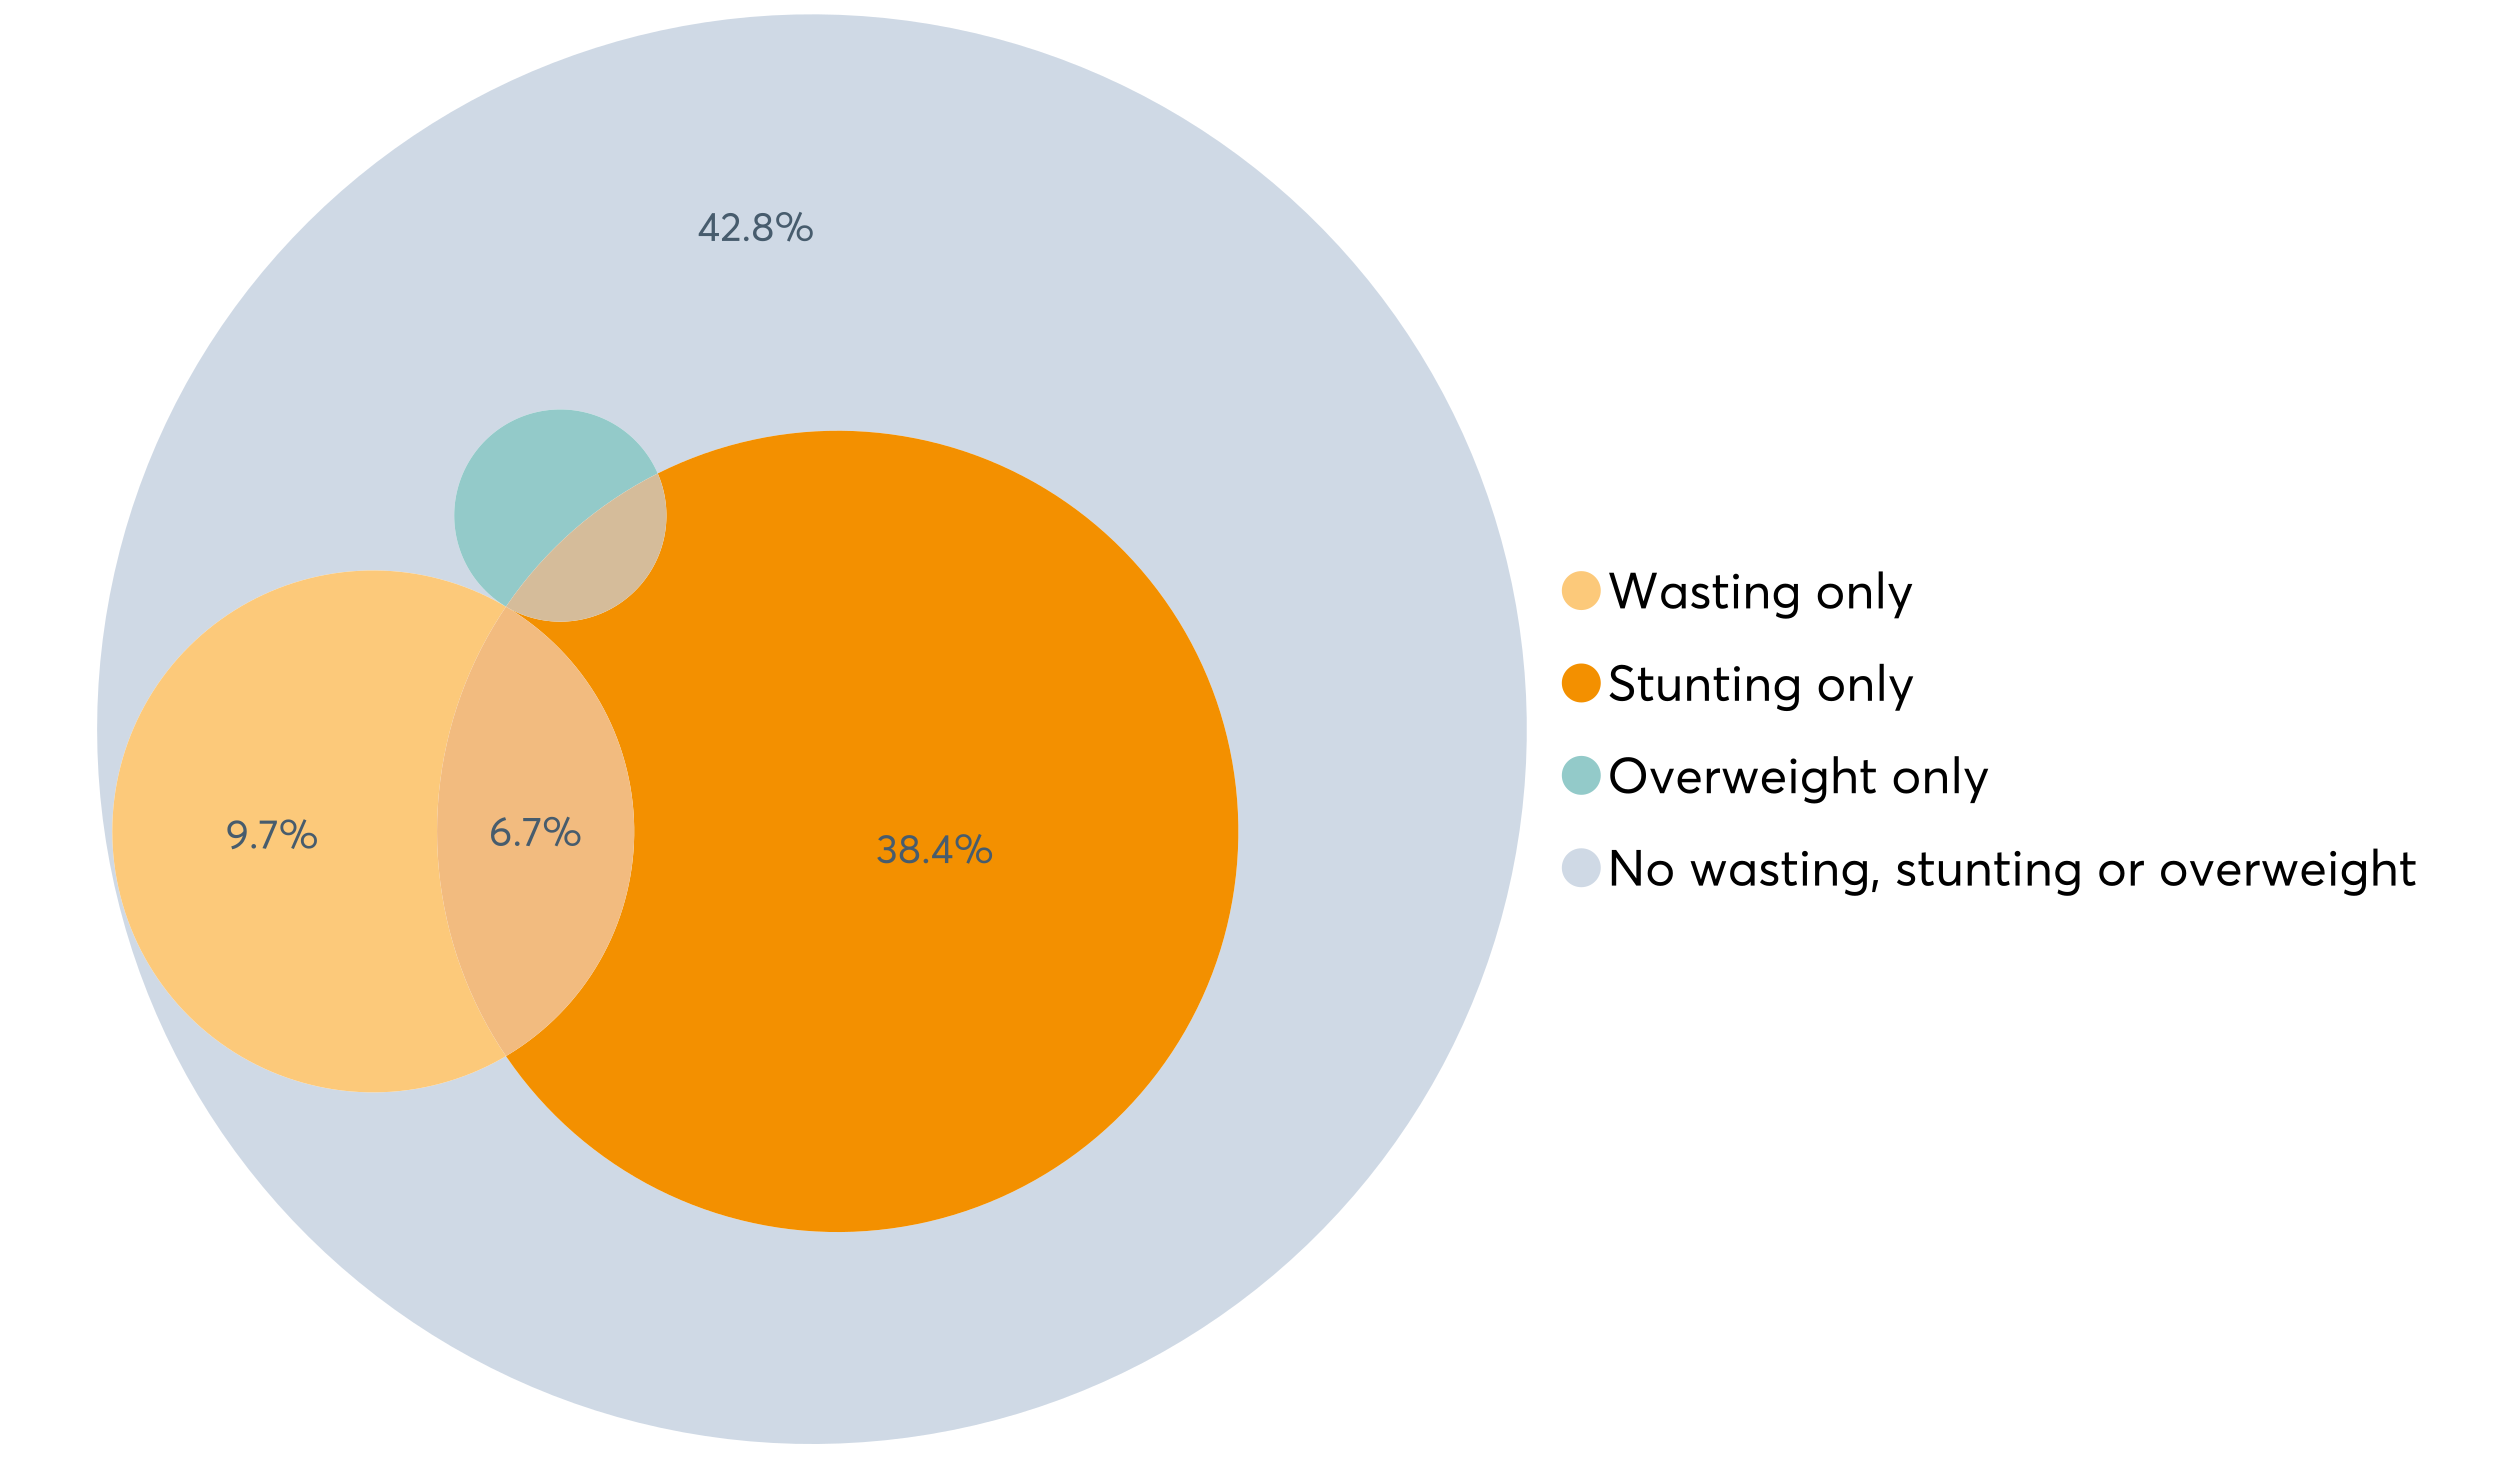 <?xml version="1.0" encoding="UTF-8"?>
<svg xmlns="http://www.w3.org/2000/svg" xmlns:xlink="http://www.w3.org/1999/xlink" width="1234.286pt" height="720pt" viewBox="0 0 1234.286 720" version="1.1">
<defs>
<g>
<symbol overflow="visible" id="glyph0-0">
<path style="stroke:none;" d=""/>
</symbol>
<symbol overflow="visible" id="glyph0-1">
<path style="stroke:none;" d="M 22.234 -17.609 L 24.547 -17.609 L 18.906 0 L 16.828 0 L 12.75 -14.438 L 12.734 -14.438 L 8.578 0 L 6.5 0 L 0.875 -17.609 L 3.172 -17.609 L 7.516 -3.547 L 7.562 -3.547 L 11.531 -17.609 L 13.891 -17.609 L 17.859 -3.5 L 17.891 -3.5 Z M 22.234 -17.609 "/>
</symbol>
<symbol overflow="visible" id="glyph0-2">
<path style="stroke:none;" d="M 11.297 -12.078 L 13.297 -12.078 L 13.297 0 L 11.359 0 L 11.359 -1.906 L 11.344 -1.906 C 10.312 -0.531 8.906 0.156 7.125 0.156 C 5.414 0.156 4 -0.406 2.875 -1.531 C 1.75 -2.656 1.188 -4.129 1.188 -5.953 C 1.188 -7.742 1.742 -9.238 2.859 -10.438 C 3.984 -11.633 5.395 -12.234 7.094 -12.234 C 8.812 -12.234 10.203 -11.578 11.266 -10.266 L 11.297 -10.266 Z M 7.297 -1.688 C 8.422 -1.688 9.379 -2.086 10.172 -2.891 C 10.961 -3.691 11.359 -4.711 11.359 -5.953 C 11.359 -7.191 10.973 -8.238 10.203 -9.094 C 9.441 -9.945 8.477 -10.375 7.312 -10.375 C 6.156 -10.375 5.18 -9.961 4.391 -9.141 C 3.609 -8.328 3.219 -7.266 3.219 -5.953 C 3.219 -4.711 3.594 -3.691 4.344 -2.891 C 5.102 -2.086 6.086 -1.688 7.297 -1.688 Z M 7.297 -1.688 "/>
</symbol>
<symbol overflow="visible" id="glyph0-3">
<path style="stroke:none;" d="M 5.609 0.156 C 3.734 0.156 2.156 -0.426 0.875 -1.594 L 1.906 -3.094 C 2.945 -2.133 4.18 -1.656 5.609 -1.656 C 6.305 -1.656 6.859 -1.812 7.266 -2.125 C 7.68 -2.445 7.891 -2.832 7.891 -3.281 C 7.891 -3.738 7.688 -4.086 7.281 -4.328 C 6.875 -4.566 6.164 -4.859 5.156 -5.203 C 5.094 -5.223 5.047 -5.242 5.016 -5.266 C 3.836 -5.672 2.938 -6.141 2.312 -6.672 C 1.695 -7.203 1.391 -7.973 1.391 -8.984 C 1.391 -9.91 1.766 -10.68 2.516 -11.297 C 3.266 -11.922 4.223 -12.234 5.391 -12.234 C 6.922 -12.234 8.301 -11.738 9.531 -10.75 L 8.484 -9.156 C 7.523 -9.977 6.457 -10.391 5.281 -10.391 C 4.801 -10.391 4.367 -10.258 3.984 -10 C 3.609 -9.738 3.422 -9.398 3.422 -8.984 C 3.422 -8.555 3.609 -8.207 3.984 -7.938 C 4.359 -7.676 4.93 -7.395 5.703 -7.094 C 5.836 -7.039 6.082 -6.945 6.438 -6.812 C 6.789 -6.688 7.023 -6.598 7.141 -6.547 C 7.254 -6.492 7.453 -6.406 7.734 -6.281 C 8.016 -6.164 8.207 -6.078 8.312 -6.016 C 8.414 -5.961 8.566 -5.867 8.766 -5.734 C 8.973 -5.598 9.113 -5.477 9.188 -5.375 C 9.258 -5.281 9.359 -5.148 9.484 -4.984 C 9.609 -4.816 9.695 -4.656 9.75 -4.5 C 9.801 -4.344 9.844 -4.16 9.875 -3.953 C 9.906 -3.742 9.922 -3.523 9.922 -3.297 C 9.922 -2.305 9.547 -1.484 8.797 -0.828 C 8.055 -0.172 6.992 0.156 5.609 0.156 Z M 5.609 0.156 "/>
</symbol>
<symbol overflow="visible" id="glyph0-4">
<path style="stroke:none;" d="M 5.328 0.156 C 3.234 0.156 2.188 -1.094 2.188 -3.594 L 2.188 -10.344 L 0.641 -10.344 L 0.641 -12.078 L 2.188 -12.078 L 2.188 -16.203 L 4.188 -16.422 L 4.188 -12.078 L 8.219 -12.078 L 8.219 -10.344 L 4.188 -10.344 L 4.188 -3.891 C 4.188 -3.148 4.297 -2.602 4.516 -2.25 C 4.742 -1.906 5.133 -1.734 5.688 -1.734 C 6.312 -1.734 6.988 -1.941 7.719 -2.359 L 8.266 -0.594 C 7.367 -0.094 6.391 0.156 5.328 0.156 Z M 5.328 0.156 "/>
</symbol>
<symbol overflow="visible" id="glyph0-5">
<path style="stroke:none;" d="M 3.094 -14.312 C 2.688 -14.312 2.344 -14.445 2.062 -14.719 C 1.789 -15 1.656 -15.336 1.656 -15.734 C 1.656 -16.129 1.789 -16.461 2.062 -16.734 C 2.344 -17.004 2.688 -17.141 3.094 -17.141 C 3.5 -17.141 3.844 -17 4.125 -16.719 C 4.406 -16.438 4.547 -16.109 4.547 -15.734 C 4.547 -15.336 4.406 -15 4.125 -14.719 C 3.844 -14.445 3.5 -14.312 3.094 -14.312 Z M 2.078 0 L 2.078 -12.078 L 4.094 -12.078 L 4.094 0 Z M 2.078 0 "/>
</symbol>
<symbol overflow="visible" id="glyph0-6">
<path style="stroke:none;" d="M 8.344 -12.234 C 9.676 -12.234 10.727 -11.805 11.5 -10.953 C 12.281 -10.098 12.672 -8.836 12.672 -7.172 L 12.672 0 L 10.672 0 L 10.672 -6.594 C 10.672 -9.113 9.688 -10.375 7.719 -10.375 C 6.562 -10.375 5.641 -9.988 4.953 -9.219 C 4.266 -8.445 3.922 -7.383 3.922 -6.031 L 3.922 0 L 1.906 0 L 1.906 -12.078 L 3.922 -12.078 L 3.922 -9.969 L 3.938 -9.969 C 5 -11.477 6.469 -12.234 8.344 -12.234 Z M 8.344 -12.234 "/>
</symbol>
<symbol overflow="visible" id="glyph0-7">
<path style="stroke:none;" d="M 11.094 -12.078 L 13.078 -12.078 L 13.078 -0.922 C 13.078 0.93 12.594 2.391 11.625 3.453 C 10.656 4.523 9.16 5.062 7.141 5.062 C 5.328 5.062 3.691 4.625 2.234 3.75 L 2.703 1.891 C 4.211 2.734 5.66 3.156 7.047 3.156 C 8.348 3.156 9.348 2.816 10.047 2.141 C 10.754 1.473 11.109 0.629 11.109 -0.391 L 11.109 -2.078 L 11.062 -2.078 C 10.051 -0.836 8.688 -0.219 6.969 -0.219 C 5.312 -0.219 3.922 -0.77 2.797 -1.875 C 1.672 -2.988 1.109 -4.43 1.109 -6.203 C 1.109 -7.922 1.66 -9.352 2.766 -10.5 C 3.867 -11.656 5.238 -12.234 6.875 -12.234 C 8.57 -12.234 9.961 -11.617 11.047 -10.391 L 11.094 -10.391 Z M 7.125 -2.109 C 8.332 -2.109 9.305 -2.5 10.047 -3.281 C 10.797 -4.07 11.172 -5.078 11.172 -6.297 C 11.172 -7.492 10.785 -8.469 10.016 -9.219 C 9.242 -9.969 8.281 -10.344 7.125 -10.344 C 5.977 -10.344 5.031 -9.957 4.281 -9.188 C 3.539 -8.426 3.172 -7.457 3.172 -6.281 C 3.172 -5.02 3.551 -4.008 4.312 -3.25 C 5.07 -2.488 6.008 -2.109 7.125 -2.109 Z M 7.125 -2.109 "/>
</symbol>
<symbol overflow="visible" id="glyph0-8">
<path style="stroke:none;" d=""/>
</symbol>
<symbol overflow="visible" id="glyph0-9">
<path style="stroke:none;" d="M 7.422 0.156 C 5.566 0.156 4.062 -0.43 2.906 -1.609 C 1.75 -2.785 1.172 -4.258 1.172 -6.031 C 1.172 -7.801 1.75 -9.273 2.906 -10.453 C 4.062 -11.641 5.566 -12.234 7.422 -12.234 C 9.203 -12.234 10.68 -11.656 11.859 -10.5 C 13.035 -9.344 13.625 -7.852 13.625 -6.031 C 13.625 -4.207 13.035 -2.719 11.859 -1.562 C 10.68 -0.414 9.203 0.156 7.422 0.156 Z M 7.422 -1.688 C 8.598 -1.688 9.586 -2.094 10.391 -2.906 C 11.191 -3.727 11.594 -4.77 11.594 -6.031 C 11.594 -7.301 11.191 -8.344 10.391 -9.156 C 9.598 -9.969 8.609 -10.375 7.422 -10.375 C 6.18 -10.375 5.164 -9.953 4.375 -9.109 C 3.594 -8.273 3.203 -7.242 3.203 -6.016 C 3.203 -4.797 3.594 -3.77 4.375 -2.938 C 5.164 -2.102 6.18 -1.688 7.422 -1.688 Z M 7.422 -1.688 "/>
</symbol>
<symbol overflow="visible" id="glyph0-10">
<path style="stroke:none;" d="M 2.078 0 L 2.078 -18.266 L 4.094 -18.266 L 4.094 0 Z M 2.078 0 "/>
</symbol>
<symbol overflow="visible" id="glyph0-11">
<path style="stroke:none;" d="M 10.344 -12.078 L 12.484 -12.078 L 5.656 4.906 L 3.516 4.906 L 5.688 -0.5 L 0.578 -12.078 L 2.734 -12.078 L 6.656 -2.875 L 6.703 -2.875 Z M 10.344 -12.078 "/>
</symbol>
<symbol overflow="visible" id="glyph0-12">
<path style="stroke:none;" d="M 7.344 0.156 C 4.875 0.156 2.789 -0.754 1.094 -2.578 L 2.484 -4.219 C 3.098 -3.457 3.844 -2.879 4.719 -2.484 C 5.594 -2.086 6.477 -1.891 7.375 -1.891 C 8.457 -1.891 9.328 -2.129 9.984 -2.609 C 10.641 -3.086 10.969 -3.75 10.969 -4.594 C 10.969 -5.051 10.891 -5.445 10.734 -5.781 C 10.578 -6.113 10.305 -6.406 9.922 -6.656 C 9.547 -6.914 9.176 -7.125 8.812 -7.281 C 8.457 -7.438 7.953 -7.641 7.297 -7.891 C 7.18 -7.941 7.086 -7.973 7.016 -7.984 C 6.367 -8.223 5.844 -8.426 5.438 -8.594 C 5.039 -8.77 4.582 -9.016 4.062 -9.328 C 3.539 -9.641 3.133 -9.957 2.844 -10.281 C 2.551 -10.602 2.297 -11.008 2.078 -11.5 C 1.867 -11.988 1.766 -12.531 1.766 -13.125 C 1.766 -14.438 2.285 -15.535 3.328 -16.422 C 4.367 -17.316 5.641 -17.773 7.141 -17.797 C 9.129 -17.797 10.992 -17.109 12.734 -15.734 L 11.406 -14.047 C 10.039 -15.203 8.617 -15.781 7.141 -15.781 C 6.285 -15.781 5.551 -15.551 4.938 -15.094 C 4.32 -14.645 4.016 -14.02 4.016 -13.219 C 4.016 -12.895 4.082 -12.594 4.219 -12.312 C 4.352 -12.039 4.5 -11.816 4.656 -11.641 C 4.82 -11.473 5.113 -11.281 5.531 -11.062 C 5.945 -10.852 6.273 -10.691 6.516 -10.578 C 6.754 -10.473 7.172 -10.305 7.766 -10.078 C 9.586 -9.379 10.785 -8.832 11.359 -8.438 C 12.598 -7.594 13.219 -6.383 13.219 -4.812 C 13.219 -3.258 12.645 -2.039 11.5 -1.156 C 10.352 -0.281 8.969 0.156 7.344 0.156 Z M 7.344 0.156 "/>
</symbol>
<symbol overflow="visible" id="glyph0-13">
<path style="stroke:none;" d="M 10.203 -12.078 L 12.203 -12.078 L 12.203 0 L 10.203 0 L 10.203 -2.016 L 10.172 -2.016 C 9.16 -0.566 7.836 0.156 6.203 0.156 C 4.766 0.156 3.645 -0.258 2.844 -1.094 C 2.051 -1.938 1.656 -3.203 1.656 -4.891 L 1.656 -12.078 L 3.672 -12.078 L 3.672 -5.453 C 3.672 -4.117 3.914 -3.156 4.406 -2.562 C 4.895 -1.977 5.633 -1.688 6.625 -1.688 C 7.613 -1.688 8.457 -2.094 9.156 -2.906 C 9.852 -3.727 10.203 -4.836 10.203 -6.234 Z M 10.203 -12.078 "/>
</symbol>
<symbol overflow="visible" id="glyph0-14">
<path style="stroke:none;" d="M 10.328 0.156 C 7.711 0.156 5.582 -0.691 3.938 -2.391 C 2.289 -4.086 1.469 -6.223 1.469 -8.797 C 1.469 -11.379 2.289 -13.523 3.938 -15.234 C 5.582 -16.941 7.711 -17.797 10.328 -17.797 C 12.836 -17.797 14.926 -16.961 16.594 -15.297 C 18.27 -13.629 19.109 -11.469 19.109 -8.812 C 19.109 -6.164 18.27 -4.008 16.594 -2.344 C 14.926 -0.676 12.836 0.156 10.328 0.156 Z M 10.328 -1.906 C 12.172 -1.906 13.719 -2.555 14.969 -3.859 C 16.219 -5.16 16.844 -6.812 16.844 -8.812 C 16.844 -10.82 16.219 -12.477 14.969 -13.781 C 13.719 -15.082 12.172 -15.734 10.328 -15.734 C 8.391 -15.734 6.801 -15.066 5.562 -13.734 C 4.32 -12.398 3.703 -10.754 3.703 -8.797 C 3.703 -6.848 4.32 -5.211 5.562 -3.891 C 6.801 -2.566 8.391 -1.906 10.328 -1.906 Z M 10.328 -1.906 "/>
</symbol>
<symbol overflow="visible" id="glyph0-15">
<path style="stroke:none;" d="M 10.203 -12.078 L 12.375 -12.078 L 7.469 0 L 5.531 0 L 0.594 -12.078 L 2.75 -12.078 L 6.469 -2.562 L 6.547 -2.562 Z M 10.203 -12.078 "/>
</symbol>
<symbol overflow="visible" id="glyph0-16">
<path style="stroke:none;" d="M 12.562 -6.234 C 12.562 -6.098 12.551 -5.922 12.531 -5.703 L 12.5 -5.406 L 3.203 -5.406 C 3.336 -4.281 3.77 -3.379 4.5 -2.703 C 5.238 -2.023 6.156 -1.688 7.25 -1.688 C 8.656 -1.688 9.785 -2.234 10.641 -3.328 L 12.062 -2.109 C 10.883 -0.598 9.254 0.156 7.172 0.156 C 5.43 0.156 3.992 -0.414 2.859 -1.562 C 1.734 -2.719 1.172 -4.207 1.172 -6.031 C 1.172 -7.832 1.719 -9.316 2.812 -10.484 C 3.914 -11.648 5.297 -12.234 6.953 -12.234 C 8.617 -12.234 9.969 -11.672 11 -10.547 C 12.039 -9.422 12.562 -7.984 12.562 -6.234 Z M 9.406 -9.469 C 8.789 -10.07 8.004 -10.375 7.047 -10.375 C 6.086 -10.375 5.266 -10.078 4.578 -9.484 C 3.891 -8.898 3.457 -8.098 3.281 -7.078 L 10.562 -7.078 C 10.406 -8.078 10.02 -8.875 9.406 -9.469 Z M 9.406 -9.469 "/>
</symbol>
<symbol overflow="visible" id="glyph0-17">
<path style="stroke:none;" d="M 7.891 -12.234 C 8.141 -12.234 8.305 -12.223 8.391 -12.203 L 8.391 -9.969 C 8.023 -10.008 7.758 -10.031 7.594 -10.031 C 6.469 -10.031 5.57 -9.641 4.906 -8.859 C 4.25 -8.078 3.922 -7.066 3.922 -5.828 L 3.922 0 L 1.906 0 L 1.906 -12.078 L 3.922 -12.078 L 3.922 -9.953 L 3.938 -9.953 C 4.883 -11.473 6.203 -12.234 7.891 -12.234 Z M 7.891 -12.234 "/>
</symbol>
<symbol overflow="visible" id="glyph0-18">
<path style="stroke:none;" d="M 16.297 -12.078 L 18.344 -12.078 L 14.141 0 L 12.25 0 L 9.531 -8.812 L 9.5 -8.812 L 6.75 0 L 4.906 0 L 0.719 -12.078 L 2.75 -12.078 L 5.828 -3.047 L 5.875 -3.047 L 8.641 -12.078 L 10.375 -12.078 L 13.172 -3.047 L 13.219 -3.047 Z M 16.297 -12.078 "/>
</symbol>
<symbol overflow="visible" id="glyph0-19">
<path style="stroke:none;" d="M 8.406 -12.234 C 9.781 -12.234 10.852 -11.816 11.625 -10.984 C 12.406 -10.16 12.797 -8.914 12.797 -7.25 L 12.797 0 L 10.797 0 L 10.797 -6.672 C 10.797 -9.141 9.812 -10.375 7.844 -10.375 C 6.633 -10.375 5.676 -9.992 4.969 -9.234 C 4.27 -8.473 3.922 -7.422 3.922 -6.078 L 3.922 0 L 1.906 0 L 1.906 -18.266 L 3.922 -18.266 L 3.922 -10.094 L 3.969 -10.094 C 4.977 -11.52 6.457 -12.234 8.406 -12.234 Z M 8.406 -12.234 "/>
</symbol>
<symbol overflow="visible" id="glyph0-20">
<path style="stroke:none;" d="M 14.359 -17.609 L 16.531 -17.609 L 16.531 0 L 14.312 0 L 4.438 -13.891 L 4.391 -13.891 L 4.391 0 L 2.234 0 L 2.234 -17.609 L 4.359 -17.609 L 14.312 -3.578 L 14.359 -3.578 Z M 14.359 -17.609 "/>
</symbol>
<symbol overflow="visible" id="glyph0-21">
<path style="stroke:none;" d="M 0.797 3.219 L 1.594 -2.734 L 3.797 -2.734 L 2.281 3.219 Z M 0.797 3.219 "/>
</symbol>
<symbol overflow="visible" id="glyph1-0">
<path style="stroke:none;" d=""/>
</symbol>
<symbol overflow="visible" id="glyph1-1">
<path style="stroke:none;" d="M 6.375 -8.641 C 7.625 -8.641 8.645 -8.25 9.438 -7.469 C 10.238 -6.688 10.641 -5.625 10.641 -4.281 C 10.641 -3.02 10.191 -1.969 9.297 -1.125 C 8.398 -0.289 7.273 0.125 5.922 0.125 C 4.535 0.125 3.383 -0.363 2.469 -1.344 C 1.551 -2.332 1.094 -3.602 1.094 -5.156 C 1.094 -7.531 1.773 -9.535 3.141 -11.172 C 4.516 -12.805 6.156 -13.785 8.062 -14.109 L 8.547 -12.688 C 7.223 -12.375 6.062 -11.77 5.062 -10.875 C 4.062 -9.988 3.379 -8.836 3.016 -7.422 L 3.031 -7.422 C 3.914 -8.234 5.031 -8.641 6.375 -8.641 Z M 5.906 -1.453 C 6.801 -1.453 7.535 -1.727 8.109 -2.281 C 8.68 -2.832 8.969 -3.508 8.969 -4.312 C 8.969 -5.145 8.695 -5.812 8.156 -6.312 C 7.625 -6.82 6.906 -7.078 6 -7.078 C 5.281 -7.078 4.641 -6.895 4.078 -6.531 C 3.516 -6.176 3.066 -5.734 2.734 -5.203 L 2.734 -5.062 C 2.734 -3.988 3.023 -3.117 3.609 -2.453 C 4.203 -1.785 4.969 -1.453 5.906 -1.453 Z M 5.906 -1.453 "/>
</symbol>
<symbol overflow="visible" id="glyph1-2">
<path style="stroke:none;" d="M 2.406 0.125 C 2.07 0.125 1.797 0.016 1.578 -0.203 C 1.359 -0.422 1.25 -0.688 1.25 -1 C 1.25 -1.312 1.359 -1.578 1.578 -1.797 C 1.797 -2.023 2.07 -2.141 2.406 -2.141 C 2.719 -2.141 2.984 -2.023 3.203 -1.797 C 3.43 -1.578 3.547 -1.312 3.547 -1 C 3.547 -0.688 3.43 -0.422 3.203 -0.203 C 2.984 0.016 2.719 0.125 2.406 0.125 Z M 2.406 0.125 "/>
</symbol>
<symbol overflow="visible" id="glyph1-3">
<path style="stroke:none;" d="M 0.531 -13.703 L 9.016 -13.703 L 9.016 -12.516 L 3.594 0.234 L 1.906 -0.094 L 7.156 -12.141 L 0.531 -12.141 Z M 0.531 -13.703 "/>
</symbol>
<symbol overflow="visible" id="glyph1-4">
<path style="stroke:none;" d="M 7.531 0.344 L 6.219 -0.219 L 12.422 -14.391 L 13.734 -13.812 Z M 4.859 -6.438 C 3.742 -6.438 2.801 -6.801 2.031 -7.531 C 1.27 -8.27 0.891 -9.223 0.891 -10.391 C 0.891 -11.473 1.258 -12.391 2 -13.141 C 2.738 -13.898 3.691 -14.281 4.859 -14.281 C 5.984 -14.281 6.93 -13.922 7.703 -13.203 C 8.473 -12.484 8.859 -11.547 8.859 -10.391 C 8.859 -9.285 8.484 -8.348 7.734 -7.578 C 6.992 -6.816 6.035 -6.438 4.859 -6.438 Z M 4.891 -7.719 C 5.641 -7.719 6.254 -7.973 6.734 -8.484 C 7.211 -8.992 7.453 -9.625 7.453 -10.375 C 7.453 -11.145 7.203 -11.77 6.703 -12.25 C 6.211 -12.738 5.609 -12.984 4.891 -12.984 C 4.129 -12.984 3.508 -12.734 3.031 -12.234 C 2.551 -11.734 2.312 -11.113 2.312 -10.375 C 2.312 -9.582 2.555 -8.941 3.047 -8.453 C 3.535 -7.961 4.148 -7.719 4.891 -7.719 Z M 14.969 0.125 C 13.852 0.125 12.91 -0.238 12.141 -0.969 C 11.379 -1.707 11 -2.656 11 -3.812 C 11 -4.895 11.367 -5.816 12.109 -6.578 C 12.859 -7.336 13.812 -7.719 14.969 -7.719 C 16.082 -7.719 17.023 -7.348 17.797 -6.609 C 18.566 -5.879 18.953 -4.945 18.953 -3.812 C 18.953 -2.707 18.582 -1.773 17.844 -1.016 C 17.113 -0.254 16.156 0.125 14.969 0.125 Z M 14.969 -1.156 C 15.738 -1.156 16.363 -1.406 16.844 -1.906 C 17.32 -2.414 17.562 -3.039 17.562 -3.781 C 17.562 -4.57 17.312 -5.207 16.812 -5.688 C 16.312 -6.176 15.695 -6.422 14.969 -6.422 C 14.219 -6.422 13.602 -6.164 13.125 -5.656 C 12.656 -5.156 12.422 -4.531 12.422 -3.781 C 12.422 -3.008 12.664 -2.379 13.156 -1.891 C 13.645 -1.398 14.25 -1.156 14.969 -1.156 Z M 14.969 -1.156 "/>
</symbol>
<symbol overflow="visible" id="glyph1-5">
<path style="stroke:none;" d="M 6.984 0 L 6.984 -2.406 L 0.625 -2.406 L 0.625 -3.609 L 7.234 -13.703 L 8.656 -13.703 L 8.656 -3.922 L 10.641 -3.922 L 10.641 -2.406 L 8.656 -2.406 L 8.656 0 Z M 2.625 -3.891 L 7.016 -3.891 L 7.016 -10.641 Z M 2.625 -3.891 "/>
</symbol>
<symbol overflow="visible" id="glyph1-6">
<path style="stroke:none;" d="M 3.328 -1.531 L 9.406 -1.531 L 9.406 0 L 0.797 0 L 0.781 -1.156 L 5.469 -5.938 C 6.156 -6.656 6.676 -7.289 7.031 -7.844 C 7.383 -8.406 7.562 -8.992 7.562 -9.609 C 7.562 -10.367 7.32 -10.992 6.844 -11.484 C 6.363 -11.984 5.742 -12.234 4.984 -12.234 C 3.672 -12.234 2.688 -11.613 2.031 -10.375 L 0.797 -11.219 C 1.672 -12.945 3.098 -13.812 5.078 -13.812 C 6.223 -13.812 7.203 -13.445 8.016 -12.719 C 8.828 -11.988 9.234 -11.016 9.234 -9.797 C 9.234 -9.004 9.051 -8.25 8.688 -7.531 C 8.332 -6.812 7.734 -6.031 6.891 -5.188 L 3.328 -1.578 Z M 3.328 -1.531 "/>
</symbol>
<symbol overflow="visible" id="glyph1-7">
<path style="stroke:none;" d="M 7.938 -7.422 C 8.719 -7.16 9.348 -6.711 9.828 -6.078 C 10.305 -5.441 10.547 -4.672 10.547 -3.766 C 10.547 -2.609 10.086 -1.672 9.172 -0.953 C 8.254 -0.234 7.102 0.125 5.719 0.125 C 4.32 0.125 3.172 -0.242 2.266 -0.984 C 1.367 -1.723 0.922 -2.648 0.922 -3.766 C 0.922 -4.672 1.16 -5.441 1.641 -6.078 C 2.117 -6.711 2.742 -7.16 3.516 -7.422 L 3.516 -7.438 C 3.004 -7.594 2.555 -7.938 2.172 -8.469 C 1.785 -9 1.594 -9.617 1.594 -10.328 C 1.594 -11.398 1.977 -12.25 2.75 -12.875 C 3.52 -13.5 4.508 -13.812 5.719 -13.812 C 6.957 -13.812 7.957 -13.492 8.719 -12.859 C 9.488 -12.223 9.875 -11.379 9.875 -10.328 C 9.875 -9.641 9.676 -9.023 9.281 -8.484 C 8.883 -7.941 8.438 -7.594 7.938 -7.438 Z M 5.719 -12.328 C 4.977 -12.328 4.375 -12.117 3.906 -11.703 C 3.438 -11.285 3.203 -10.785 3.203 -10.203 C 3.203 -9.578 3.438 -9.078 3.906 -8.703 C 4.375 -8.328 4.977 -8.141 5.719 -8.141 C 6.477 -8.141 7.094 -8.328 7.562 -8.703 C 8.039 -9.078 8.281 -9.578 8.281 -10.203 C 8.281 -10.816 8.035 -11.32 7.547 -11.719 C 7.055 -12.125 6.445 -12.328 5.719 -12.328 Z M 5.719 -1.391 C 6.633 -1.391 7.379 -1.641 7.953 -2.141 C 8.523 -2.641 8.812 -3.242 8.812 -3.953 C 8.812 -4.734 8.523 -5.363 7.953 -5.844 C 7.379 -6.332 6.633 -6.578 5.719 -6.578 C 4.789 -6.578 4.039 -6.332 3.469 -5.844 C 2.895 -5.363 2.609 -4.734 2.609 -3.953 C 2.609 -3.211 2.906 -2.598 3.5 -2.109 C 4.102 -1.629 4.844 -1.391 5.719 -1.391 Z M 5.719 -1.391 "/>
</symbol>
<symbol overflow="visible" id="glyph1-8">
<path style="stroke:none;" d="M 5.688 -13.812 C 7.051 -13.812 8.191 -13.312 9.109 -12.312 C 10.023 -11.32 10.484 -10.031 10.484 -8.438 C 10.484 -7.238 10.273 -6.109 9.859 -5.047 C 9.453 -3.984 8.91 -3.082 8.234 -2.344 C 7.555 -1.602 6.797 -0.988 5.953 -0.5 C 5.109 -0.02 4.234 0.305 3.328 0.484 L 2.844 -0.953 C 4.207 -1.297 5.398 -1.906 6.422 -2.781 C 7.453 -3.656 8.16 -4.801 8.547 -6.219 L 8.516 -6.234 C 7.598 -5.43 6.461 -5.031 5.109 -5.031 C 3.898 -5.031 2.898 -5.422 2.109 -6.203 C 1.328 -6.984 0.938 -8.023 0.938 -9.328 C 0.938 -10.609 1.391 -11.676 2.297 -12.531 C 3.203 -13.383 4.332 -13.812 5.688 -13.812 Z M 5.469 -6.578 C 6.156 -6.578 6.801 -6.75 7.406 -7.094 C 8.008 -7.438 8.492 -7.895 8.859 -8.469 L 8.859 -8.578 C 8.859 -9.68 8.562 -10.57 7.969 -11.25 C 7.375 -11.926 6.617 -12.266 5.703 -12.266 C 4.797 -12.266 4.055 -11.977 3.484 -11.406 C 2.91 -10.832 2.625 -10.141 2.625 -9.328 C 2.625 -8.504 2.883 -7.836 3.406 -7.328 C 3.926 -6.828 4.613 -6.578 5.469 -6.578 Z M 5.469 -6.578 "/>
</symbol>
<symbol overflow="visible" id="glyph1-9">
<path style="stroke:none;" d="M 7.344 -7.094 C 8.07 -6.812 8.641 -6.375 9.047 -5.781 C 9.461 -5.188 9.672 -4.484 9.672 -3.672 C 9.672 -2.555 9.25 -1.645 8.406 -0.938 C 7.57 -0.227 6.52 0.125 5.25 0.125 C 4.113 0.125 3.133 -0.117 2.312 -0.609 C 1.5 -1.109 0.914 -1.77 0.562 -2.594 L 2.016 -3.266 C 2.555 -2.055 3.598 -1.453 5.141 -1.453 C 5.941 -1.453 6.613 -1.68 7.156 -2.141 C 7.695 -2.598 7.969 -3.191 7.969 -3.922 C 7.969 -4.617 7.707 -5.195 7.188 -5.656 C 6.676 -6.125 5.938 -6.359 4.969 -6.359 L 3.828 -6.359 L 3.828 -7.828 L 5.156 -7.828 C 5.988 -7.828 6.609 -8.035 7.016 -8.453 C 7.43 -8.867 7.641 -9.391 7.641 -10.016 C 7.641 -10.672 7.391 -11.203 6.891 -11.609 C 6.398 -12.023 5.789 -12.234 5.062 -12.234 C 3.883 -12.234 2.992 -11.789 2.391 -10.906 L 1.031 -11.641 C 1.406 -12.305 1.941 -12.832 2.641 -13.219 C 3.336 -13.613 4.16 -13.812 5.109 -13.812 C 6.316 -13.812 7.316 -13.488 8.109 -12.844 C 8.91 -12.195 9.312 -11.328 9.312 -10.234 C 9.312 -9.555 9.141 -8.941 8.797 -8.391 C 8.453 -7.836 7.969 -7.414 7.344 -7.125 Z M 7.344 -7.094 "/>
</symbol>
</g>
</defs>
<g id="surface144816">
<path style=" stroke:none;fill-rule:nonzero;fill:rgb(98.824%,78.824%,47.843%);fill-opacity:1;" d="M 790.324 291.582 C 790.324 296.891 786.02 301.195 780.711 301.195 C 775.398 301.195 771.094 296.891 771.094 291.582 C 771.094 286.273 775.398 281.969 780.711 281.969 C 786.02 281.969 790.324 286.273 790.324 291.582 "/>
<g style="fill:rgb(0%,0%,0%);fill-opacity:1;">
  <use xlink:href="#glyph0-1" x="793.543" y="300.387"/>
  <use xlink:href="#glyph0-2" x="818.944" y="300.387"/>
  <use xlink:href="#glyph0-3" x="834.026" y="300.387"/>
  <use xlink:href="#glyph0-4" x="844.965" y="300.387"/>
  <use xlink:href="#glyph0-5" x="853.994" y="300.387"/>
  <use xlink:href="#glyph0-6" x="860.195" y="300.387"/>
  <use xlink:href="#glyph0-7" x="874.583" y="300.387"/>
  <use xlink:href="#glyph0-8" x="889.441" y="300.387"/>
  <use xlink:href="#glyph0-9" x="896.263" y="300.387"/>
  <use xlink:href="#glyph0-6" x="911.072" y="300.387"/>
  <use xlink:href="#glyph0-10" x="925.459" y="300.387"/>
  <use xlink:href="#glyph0-11" x="931.66" y="300.387"/>
</g>
<path style=" stroke:none;fill-rule:nonzero;fill:rgb(95.294%,56.471%,0%);fill-opacity:1;" d="M 790.324 337.195 C 790.324 342.504 786.02 346.809 780.711 346.809 C 775.398 346.809 771.094 342.504 771.094 337.195 C 771.094 331.883 775.398 327.578 780.711 327.578 C 786.02 327.578 790.324 331.883 790.324 337.195 "/>
<g style="fill:rgb(0%,0%,0%);fill-opacity:1;">
  <use xlink:href="#glyph0-12" x="793.543" y="346"/>
  <use xlink:href="#glyph0-4" x="808.029" y="346"/>
  <use xlink:href="#glyph0-13" x="817.059" y="346"/>
  <use xlink:href="#glyph0-6" x="831.049" y="346"/>
  <use xlink:href="#glyph0-4" x="845.436" y="346"/>
  <use xlink:href="#glyph0-5" x="854.465" y="346"/>
  <use xlink:href="#glyph0-6" x="860.667" y="346"/>
  <use xlink:href="#glyph0-7" x="875.054" y="346"/>
  <use xlink:href="#glyph0-8" x="889.913" y="346"/>
  <use xlink:href="#glyph0-9" x="896.734" y="346"/>
  <use xlink:href="#glyph0-6" x="911.543" y="346"/>
  <use xlink:href="#glyph0-10" x="925.93" y="346"/>
  <use xlink:href="#glyph0-11" x="932.132" y="346"/>
</g>
<path style=" stroke:none;fill-rule:nonzero;fill:rgb(57.647%,79.216%,78.824%);fill-opacity:1;" d="M 790.324 382.805 C 790.324 388.117 786.02 392.422 780.711 392.422 C 775.398 392.422 771.094 388.117 771.094 382.805 C 771.094 377.496 775.398 373.191 780.711 373.191 C 786.02 373.191 790.324 377.496 790.324 382.805 "/>
<g style="fill:rgb(0%,0%,0%);fill-opacity:1;">
  <use xlink:href="#glyph0-14" x="793.543" y="391.613"/>
  <use xlink:href="#glyph0-15" x="814.107" y="391.613"/>
  <use xlink:href="#glyph0-16" x="827.08" y="391.613"/>
  <use xlink:href="#glyph0-17" x="840.773" y="391.613"/>
  <use xlink:href="#glyph0-18" x="849.628" y="391.613"/>
  <use xlink:href="#glyph0-16" x="868.679" y="391.613"/>
  <use xlink:href="#glyph0-5" x="882.372" y="391.613"/>
  <use xlink:href="#glyph0-7" x="888.573" y="391.613"/>
  <use xlink:href="#glyph0-19" x="903.432" y="391.613"/>
  <use xlink:href="#glyph0-4" x="917.918" y="391.613"/>
  <use xlink:href="#glyph0-8" x="926.947" y="391.613"/>
  <use xlink:href="#glyph0-9" x="933.769" y="391.613"/>
  <use xlink:href="#glyph0-6" x="948.578" y="391.613"/>
  <use xlink:href="#glyph0-10" x="962.965" y="391.613"/>
  <use xlink:href="#glyph0-11" x="969.166" y="391.613"/>
</g>
<path style=" stroke:none;fill-rule:nonzero;fill:rgb(81.176%,85.098%,89.804%);fill-opacity:1;" d="M 790.324 428.418 C 790.324 433.727 786.02 438.031 780.711 438.031 C 775.398 438.031 771.094 433.727 771.094 428.418 C 771.094 423.109 775.398 418.805 780.711 418.805 C 786.02 418.805 790.324 423.109 790.324 428.418 "/>
<g style="fill:rgb(0%,0%,0%);fill-opacity:1;">
  <use xlink:href="#glyph0-20" x="793.543" y="437.223"/>
  <use xlink:href="#glyph0-9" x="812.296" y="437.223"/>
  <use xlink:href="#glyph0-8" x="827.105" y="437.223"/>
  <use xlink:href="#glyph0-18" x="833.926" y="437.223"/>
  <use xlink:href="#glyph0-2" x="852.977" y="437.223"/>
  <use xlink:href="#glyph0-3" x="868.059" y="437.223"/>
  <use xlink:href="#glyph0-4" x="878.998" y="437.223"/>
  <use xlink:href="#glyph0-5" x="888.027" y="437.223"/>
  <use xlink:href="#glyph0-6" x="894.229" y="437.223"/>
  <use xlink:href="#glyph0-7" x="908.616" y="437.223"/>
  <use xlink:href="#glyph0-21" x="923.474" y="437.223"/>
  <use xlink:href="#glyph0-8" x="928.808" y="437.223"/>
  <use xlink:href="#glyph0-3" x="935.629" y="437.223"/>
  <use xlink:href="#glyph0-4" x="946.568" y="437.223"/>
  <use xlink:href="#glyph0-13" x="955.598" y="437.223"/>
  <use xlink:href="#glyph0-6" x="969.588" y="437.223"/>
  <use xlink:href="#glyph0-4" x="983.975" y="437.223"/>
  <use xlink:href="#glyph0-5" x="993.004" y="437.223"/>
  <use xlink:href="#glyph0-6" x="999.206" y="437.223"/>
  <use xlink:href="#glyph0-7" x="1013.593" y="437.223"/>
  <use xlink:href="#glyph0-8" x="1028.452" y="437.223"/>
  <use xlink:href="#glyph0-9" x="1035.273" y="437.223"/>
  <use xlink:href="#glyph0-17" x="1050.082" y="437.223"/>
  <use xlink:href="#glyph0-8" x="1058.938" y="437.223"/>
  <use xlink:href="#glyph0-9" x="1065.759" y="437.223"/>
  <use xlink:href="#glyph0-15" x="1080.568" y="437.223"/>
  <use xlink:href="#glyph0-16" x="1093.541" y="437.223"/>
  <use xlink:href="#glyph0-17" x="1107.234" y="437.223"/>
  <use xlink:href="#glyph0-18" x="1116.09" y="437.223"/>
  <use xlink:href="#glyph0-16" x="1135.14" y="437.223"/>
  <use xlink:href="#glyph0-5" x="1148.833" y="437.223"/>
  <use xlink:href="#glyph0-7" x="1155.034" y="437.223"/>
  <use xlink:href="#glyph0-19" x="1169.893" y="437.223"/>
  <use xlink:href="#glyph0-4" x="1184.379" y="437.223"/>
</g>
<path style=" stroke:none;fill-rule:nonzero;fill:rgb(81.176%,85.098%,89.804%);fill-opacity:1;" d="M 414.848 712.664 L 425.973 712.047 L 437.074 711.082 L 448.137 709.762 L 459.156 708.098 L 470.117 706.082 L 481.008 703.727 L 491.816 701.023 L 502.539 697.984 L 513.156 694.605 L 523.664 690.895 L 534.047 686.852 L 544.301 682.484 L 554.41 677.797 L 564.367 672.793 L 574.16 667.477 L 583.777 661.852 L 593.215 655.926 L 602.461 649.707 L 611.508 643.199 L 620.344 636.41 L 628.961 629.344 L 637.348 622.008 L 645.5 614.414 L 653.41 606.562 L 661.07 598.469 L 668.469 590.137 L 675.598 581.574 L 682.457 572.789 L 689.035 563.797 L 695.324 554.598 L 701.32 545.207 L 707.016 535.629 L 712.41 525.875 L 717.492 515.961 L 722.258 505.887 L 726.703 495.668 L 730.82 485.316 L 734.613 474.836 L 738.07 464.242 L 741.195 453.547 L 743.977 442.758 L 746.422 431.883 L 748.516 420.941 L 750.266 409.934 L 751.668 398.879 L 752.723 387.789 L 753.426 376.668 L 753.773 365.527 L 753.773 354.387 L 753.422 343.246 L 752.715 332.125 L 751.66 321.035 L 750.254 309.98 L 748.504 298.977 L 746.402 288.031 L 743.957 277.16 L 741.172 266.371 L 738.047 255.676 L 734.586 245.082 L 730.793 234.605 L 726.668 224.254 L 722.219 214.035 L 717.453 203.965 L 712.367 194.047 L 706.973 184.297 L 701.273 174.723 L 695.277 165.332 L 688.984 156.133 L 682.406 147.141 L 675.547 138.359 L 668.41 129.797 L 661.012 121.469 L 653.352 113.375 L 645.441 105.527 L 637.285 97.934 L 628.895 90.602 L 620.273 83.535 L 611.438 76.75 L 602.391 70.242 L 593.145 64.027 L 583.703 58.105 L 574.082 52.484 L 564.289 47.168 L 554.332 42.164 L 544.223 37.48 L 533.969 33.113 L 523.582 29.074 L 513.074 25.367 L 502.457 21.992 L 491.734 18.953 L 480.922 16.254 L 470.031 13.898 L 459.07 11.891 L 448.051 10.227 L 436.988 8.91 L 425.887 7.945 L 414.758 7.332 L 403.621 7.07 L 392.477 7.16 L 381.344 7.602 L 370.227 8.391 L 359.145 9.535 L 348.102 11.027 L 337.109 12.867 L 326.184 15.055 L 315.332 17.582 L 304.562 20.453 L 293.895 23.664 L 283.328 27.211 L 272.883 31.086 L 262.562 35.289 L 252.379 39.82 L 242.348 44.664 L 232.469 49.828 L 222.762 55.297 L 213.234 61.074 L 203.891 67.145 L 194.742 73.512 L 185.801 80.16 L 177.074 87.09 L 168.57 94.289 L 160.297 101.758 L 152.266 109.48 L 144.48 117.453 L 136.953 125.668 L 129.688 134.117 L 122.691 142.789 L 115.973 151.68 L 109.539 160.777 L 103.395 170.074 L 97.547 179.562 L 92 189.227 L 86.766 199.062 L 81.84 209.059 L 77.234 219.207 L 72.949 229.492 L 68.996 239.91 L 65.367 250.445 L 62.078 261.094 L 59.125 271.836 L 56.512 282.668 L 54.242 293.578 L 52.316 304.555 L 50.742 315.586 L 49.512 326.66 L 48.637 337.77 L 48.109 348.902 L 47.938 360.043 L 48.113 371.184 L 48.641 382.316 L 49.523 393.426 L 50.754 404.5 L 52.332 415.531 L 54.258 426.504 L 56.531 437.414 L 59.145 448.246 L 62.102 458.992 L 65.395 469.637 L 69.023 480.172 L 72.984 490.586 L 77.27 500.875 L 81.879 511.02 L 86.805 521.016 L 92.043 530.848 L 97.59 540.512 L 103.441 549.996 L 109.586 559.293 L 116.023 568.391 L 122.742 577.277 L 129.742 585.949 L 137.008 594.395 L 144.539 602.609 L 152.328 610.582 L 160.363 618.301 L 168.637 625.766 L 177.141 632.965 L 185.871 639.891 L 194.812 646.539 L 203.961 652.902 L 213.305 658.973 L 222.836 664.746 L 232.547 670.215 L 242.422 675.371 L 252.457 680.219 L 262.641 684.742 L 272.961 688.945 L 283.41 692.82 L 293.977 696.363 L 304.648 699.57 L 315.414 702.438 L 326.266 704.965 L 337.195 707.148 L 348.184 708.984 L 359.227 710.477 L 370.312 711.617 L 381.43 712.406 L 392.562 712.844 L 403.707 712.93 Z M 408.926 608.238 L 402.684 607.992 L 396.453 607.551 L 390.242 606.914 L 384.051 606.078 L 377.891 605.047 L 371.77 603.824 L 365.684 602.406 L 359.648 600.801 L 353.668 599.004 L 347.746 597.016 L 341.891 594.844 L 336.105 592.488 L 330.398 589.953 L 324.773 587.238 L 319.238 584.348 L 313.797 581.281 L 308.453 578.047 L 303.215 574.645 L 298.09 571.078 L 293.078 567.352 L 288.184 563.469 L 283.418 559.434 L 278.781 555.25 L 274.277 550.922 L 269.91 546.453 L 265.691 541.852 L 261.617 537.117 L 257.695 532.258 L 253.93 527.273 L 250.32 522.176 L 249.809 521.398 L 247.539 522.727 L 243.961 524.668 L 240.328 526.496 L 236.637 528.207 L 232.895 529.801 L 229.102 531.273 L 225.266 532.629 L 221.391 533.863 L 217.477 534.973 L 213.531 535.961 L 209.555 536.82 L 205.555 537.555 L 201.531 538.164 L 197.492 538.645 L 193.438 539 L 189.375 539.223 L 185.309 539.32 L 181.242 539.289 L 177.176 539.129 L 173.117 538.84 L 169.07 538.426 L 165.039 537.879 L 161.027 537.211 L 157.039 536.414 L 153.078 535.488 L 149.145 534.441 L 145.25 533.273 L 141.391 531.977 L 137.578 530.562 L 133.809 529.031 L 130.094 527.379 L 126.43 525.609 L 122.824 523.727 L 119.277 521.73 L 115.801 519.621 L 112.387 517.406 L 109.047 515.082 L 105.781 512.656 L 102.598 510.129 L 99.492 507.5 L 96.473 504.773 L 93.539 501.953 L 90.695 499.047 L 87.945 496.047 L 85.293 492.961 L 82.738 489.797 L 80.285 486.551 L 77.934 483.23 L 75.691 479.836 L 73.555 476.375 L 71.531 472.848 L 69.617 469.258 L 67.816 465.609 L 66.137 461.902 L 64.57 458.148 L 63.125 454.348 L 61.801 450.5 L 60.598 446.613 L 59.52 442.691 L 58.566 438.738 L 57.734 434.754 L 57.031 430.746 L 56.457 426.719 L 56.008 422.676 L 55.684 418.621 L 55.492 414.559 L 55.426 410.492 L 55.492 406.422 L 55.684 402.359 L 56.004 398.305 L 56.453 394.262 L 57.027 390.234 L 57.73 386.227 L 58.559 382.242 L 59.512 378.289 L 60.59 374.367 L 61.793 370.48 L 63.113 366.633 L 64.559 362.828 L 66.125 359.074 L 67.805 355.371 L 69.602 351.719 L 71.516 348.129 L 73.539 344.602 L 75.672 341.137 L 77.918 337.742 L 80.266 334.422 L 82.719 331.176 L 85.273 328.012 L 87.926 324.926 L 90.672 321.926 L 93.516 319.016 L 96.449 316.195 L 99.469 313.473 L 102.57 310.844 L 105.758 308.312 L 109.023 305.883 L 112.363 303.562 L 115.773 301.344 L 119.25 299.234 L 122.797 297.238 L 126.402 295.355 L 130.062 293.586 L 133.781 291.93 L 137.547 290.395 L 141.363 288.98 L 145.219 287.688 L 149.113 286.516 L 153.047 285.469 L 157.008 284.543 L 160.996 283.746 L 165.008 283.074 L 169.039 282.527 L 173.086 282.113 L 177.145 281.824 L 181.211 281.66 L 185.277 281.629 L 189.344 281.723 L 193.406 281.949 L 197.461 282.301 L 201.5 282.781 L 205.523 283.387 L 209.523 284.121 L 213.5 284.98 L 217.445 285.969 L 221.359 287.078 L 225.238 288.309 L 229.074 289.664 L 232.863 291.137 L 236.609 292.73 L 240.301 294.441 L 243.934 296.266 L 247.512 298.207 L 249.805 299.551 L 249.82 299.531 L 248.797 298.91 L 247.41 298.012 L 246.051 297.066 L 244.723 296.078 L 243.426 295.051 L 242.164 293.98 L 240.938 292.875 L 239.746 291.727 L 238.59 290.547 L 237.473 289.324 L 236.391 288.07 L 235.352 286.785 L 234.355 285.465 L 233.398 284.117 L 232.488 282.734 L 231.621 281.328 L 230.797 279.895 L 230.02 278.434 L 229.289 276.949 L 228.602 275.445 L 227.969 273.918 L 227.379 272.371 L 226.84 270.809 L 226.352 269.227 L 225.914 267.633 L 225.523 266.023 L 225.188 264.406 L 224.902 262.777 L 224.668 261.141 L 224.484 259.496 L 224.355 257.848 L 224.277 256.195 L 224.25 254.539 L 224.273 252.887 L 224.352 251.234 L 224.484 249.586 L 224.664 247.941 L 224.898 246.305 L 225.184 244.676 L 225.523 243.055 L 225.91 241.445 L 226.348 239.852 L 226.836 238.273 L 227.375 236.707 L 227.961 235.16 L 228.598 233.637 L 229.281 232.129 L 230.012 230.645 L 230.789 229.184 L 231.613 227.75 L 232.48 226.344 L 233.395 224.961 L 234.348 223.613 L 235.344 222.293 L 236.383 221.004 L 237.461 219.75 L 238.578 218.531 L 239.734 217.348 L 240.926 216.203 L 242.156 215.094 L 243.418 214.023 L 244.715 212.996 L 246.039 212.008 L 247.398 211.062 L 248.785 210.164 L 250.199 209.305 L 251.641 208.492 L 253.105 207.727 L 254.598 207.008 L 256.105 206.336 L 257.641 205.711 L 259.191 205.137 L 260.758 204.609 L 262.34 204.133 L 263.941 203.707 L 265.551 203.332 L 267.172 203.008 L 268.805 202.734 L 270.441 202.512 L 272.09 202.344 L 273.738 202.227 L 275.391 202.16 L 277.043 202.148 L 278.699 202.184 L 280.352 202.277 L 281.996 202.418 L 283.641 202.613 L 285.277 202.863 L 286.902 203.16 L 288.52 203.512 L 290.125 203.91 L 291.715 204.363 L 293.293 204.863 L 294.852 205.414 L 296.395 206.012 L 297.914 206.66 L 299.414 207.355 L 300.895 208.098 L 302.348 208.887 L 303.777 209.723 L 305.176 210.602 L 306.551 211.523 L 307.891 212.488 L 309.203 213.496 L 310.484 214.547 L 311.73 215.633 L 312.938 216.762 L 314.113 217.926 L 315.25 219.129 L 316.348 220.363 L 317.406 221.633 L 318.426 222.938 L 319.402 224.273 L 320.336 225.637 L 321.227 227.031 L 322.074 228.453 L 322.875 229.902 L 323.629 231.371 L 324.336 232.867 L 324.715 233.742 L 324.73 233.734 L 330.355 231.016 L 336.062 228.477 L 341.844 226.121 L 347.699 223.949 L 353.621 221.961 L 359.602 220.164 L 365.637 218.555 L 371.719 217.137 L 377.844 215.91 L 384.004 214.879 L 390.195 214.043 L 396.406 213.402 L 402.637 212.957 L 408.879 212.711 L 415.121 212.66 L 421.367 212.809 L 427.602 213.152 L 433.824 213.691 L 440.027 214.43 L 446.203 215.363 L 452.348 216.488 L 458.449 217.809 L 464.512 219.32 L 470.52 221.023 L 476.473 222.918 L 482.363 224.996 L 488.184 227.258 L 493.93 229.703 L 499.598 232.332 L 505.176 235.137 L 510.668 238.113 L 516.059 241.266 L 521.348 244.582 L 526.531 248.07 L 531.602 251.715 L 536.555 255.52 L 541.387 259.48 L 546.09 263.59 L 550.66 267.844 L 555.094 272.242 L 559.387 276.781 L 563.535 281.449 L 567.535 286.246 L 571.379 291.168 L 575.066 296.211 L 578.594 301.363 L 581.957 306.629 L 585.152 311.996 L 588.172 317.461 L 591.023 323.02 L 593.695 328.664 L 596.188 334.391 L 598.5 340.191 L 600.625 346.062 L 602.566 352 L 604.316 357.996 L 605.879 364.043 L 607.25 370.137 L 608.426 376.27 L 609.41 382.438 L 610.195 388.633 L 610.789 394.852 L 611.184 401.086 L 611.379 407.328 L 611.383 413.574 L 611.184 419.816 L 610.793 426.051 L 610.203 432.266 L 609.414 438.461 L 608.434 444.633 L 607.258 450.766 L 605.891 456.859 L 604.332 462.906 L 602.582 468.902 L 600.641 474.84 L 598.516 480.711 L 596.207 486.516 L 593.715 492.242 L 591.043 497.887 L 588.195 503.445 L 585.176 508.914 L 581.98 514.281 L 578.621 519.543 L 575.094 524.699 L 571.41 529.742 L 567.566 534.664 L 563.566 539.465 L 559.422 544.133 L 555.129 548.672 L 550.695 553.07 L 546.125 557.328 L 541.422 561.438 L 536.594 565.398 L 531.641 569.207 L 526.574 572.852 L 521.391 576.34 L 516.102 579.66 L 510.707 582.812 L 505.219 585.793 L 499.641 588.598 L 493.973 591.223 L 488.227 593.672 L 482.406 595.938 L 476.52 598.016 L 470.566 599.91 L 464.559 601.613 L 458.496 603.129 L 452.395 604.449 L 446.25 605.578 L 440.074 606.512 L 433.875 607.25 L 427.652 607.793 L 421.414 608.141 L 415.172 608.289 Z M 408.926 608.238 "/>
<path style=" stroke:none;fill-rule:nonzero;fill:rgb(98.824%,78.824%,47.843%);fill-opacity:1;" d="M 189.375 539.223 L 193.438 539 L 197.492 538.645 L 201.531 538.164 L 205.555 537.555 L 209.555 536.82 L 213.531 535.961 L 217.477 534.973 L 221.391 533.863 L 225.266 532.629 L 229.102 531.273 L 232.895 529.801 L 236.637 528.207 L 240.328 526.496 L 243.961 524.668 L 247.539 522.727 L 249.809 521.398 L 246.875 516.965 L 243.598 511.652 L 240.488 506.234 L 237.551 500.723 L 234.789 495.121 L 232.207 489.434 L 229.805 483.668 L 227.586 477.828 L 225.551 471.926 L 223.707 465.957 L 222.051 459.938 L 220.582 453.863 L 219.309 447.75 L 218.23 441.598 L 217.344 435.414 L 216.656 429.207 L 216.16 422.98 L 215.863 416.742 L 215.766 410.5 L 215.863 404.254 L 216.16 398.016 L 216.648 391.789 L 217.34 385.582 L 218.223 379.398 L 219.301 373.246 L 220.574 367.133 L 222.035 361.059 L 223.691 355.039 L 225.535 349.07 L 227.57 343.164 L 229.785 337.328 L 232.188 331.559 L 234.77 325.875 L 237.527 320.27 L 240.465 314.758 L 243.57 309.34 L 246.848 304.023 L 249.805 299.551 L 247.512 298.207 L 243.934 296.266 L 240.301 294.441 L 236.609 292.73 L 232.863 291.137 L 229.074 289.664 L 225.238 288.309 L 221.359 287.078 L 217.445 285.969 L 213.5 284.98 L 209.523 284.121 L 205.523 283.387 L 201.5 282.781 L 197.461 282.301 L 193.406 281.949 L 189.344 281.723 L 185.277 281.629 L 181.211 281.66 L 177.145 281.824 L 173.086 282.113 L 169.039 282.527 L 165.008 283.074 L 160.996 283.746 L 157.008 284.543 L 153.047 285.469 L 149.113 286.516 L 145.219 287.688 L 141.363 288.98 L 137.547 290.395 L 133.781 291.93 L 130.062 293.586 L 126.402 295.355 L 122.797 297.238 L 119.25 299.234 L 115.773 301.344 L 112.363 303.562 L 109.023 305.883 L 105.758 308.312 L 102.57 310.844 L 99.469 313.473 L 96.449 316.195 L 93.516 319.016 L 90.672 321.926 L 87.926 324.926 L 85.273 328.012 L 82.719 331.176 L 80.266 334.422 L 77.918 337.742 L 75.672 341.137 L 73.539 344.602 L 71.516 348.129 L 69.602 351.719 L 67.805 355.371 L 66.125 359.074 L 64.559 362.828 L 63.113 366.633 L 61.793 370.48 L 60.59 374.367 L 59.512 378.289 L 58.559 382.242 L 57.73 386.227 L 57.027 390.234 L 56.453 394.262 L 56.004 398.305 L 55.684 402.359 L 55.492 406.422 L 55.426 410.492 L 55.492 414.559 L 55.684 418.621 L 56.008 422.676 L 56.457 426.719 L 57.031 430.746 L 57.734 434.754 L 58.566 438.738 L 59.52 442.691 L 60.598 446.613 L 61.801 450.5 L 63.125 454.348 L 64.57 458.148 L 66.137 461.902 L 67.816 465.609 L 69.617 469.258 L 71.531 472.848 L 73.555 476.375 L 75.691 479.836 L 77.934 483.23 L 80.285 486.551 L 82.738 489.797 L 85.293 492.961 L 87.945 496.047 L 90.695 499.047 L 93.539 501.953 L 96.473 504.773 L 99.492 507.5 L 102.598 510.129 L 105.781 512.656 L 109.047 515.082 L 112.387 517.406 L 115.801 519.621 L 119.277 521.73 L 122.824 523.727 L 126.43 525.609 L 130.094 527.379 L 133.809 529.031 L 137.578 530.562 L 141.391 531.977 L 145.25 533.273 L 149.145 534.441 L 153.078 535.488 L 157.039 536.414 L 161.027 537.211 L 165.039 537.879 L 169.07 538.426 L 173.117 538.84 L 177.176 539.129 L 181.242 539.289 L 185.309 539.32 Z M 189.375 539.223 "/>
<path style=" stroke:none;fill-rule:nonzero;fill:rgb(95.294%,56.471%,0%);fill-opacity:1;" d="M 421.414 608.141 L 427.652 607.793 L 433.875 607.25 L 440.074 606.512 L 446.25 605.578 L 452.395 604.449 L 458.496 603.129 L 464.559 601.613 L 470.566 599.91 L 476.52 598.016 L 482.406 595.938 L 488.227 593.672 L 493.973 591.223 L 499.641 588.598 L 505.219 585.793 L 510.707 582.812 L 516.102 579.66 L 521.391 576.34 L 526.574 572.852 L 531.641 569.207 L 536.594 565.398 L 541.422 561.438 L 546.125 557.328 L 550.695 553.07 L 555.129 548.672 L 559.422 544.133 L 563.566 539.465 L 567.566 534.664 L 571.41 529.742 L 575.094 524.699 L 578.621 519.543 L 581.98 514.281 L 585.176 508.914 L 588.195 503.445 L 591.043 497.887 L 593.715 492.242 L 596.207 486.516 L 598.516 480.711 L 600.641 474.84 L 602.582 468.902 L 604.332 462.906 L 605.891 456.859 L 607.258 450.766 L 608.434 444.633 L 609.414 438.461 L 610.203 432.266 L 610.793 426.051 L 611.184 419.816 L 611.383 413.574 L 611.379 407.328 L 611.184 401.086 L 610.789 394.852 L 610.195 388.633 L 609.41 382.438 L 608.426 376.27 L 607.25 370.137 L 605.879 364.043 L 604.316 357.996 L 602.566 352 L 600.625 346.062 L 598.5 340.191 L 596.188 334.391 L 593.695 328.664 L 591.023 323.02 L 588.172 317.461 L 585.152 311.996 L 581.957 306.629 L 578.594 301.363 L 575.066 296.211 L 571.379 291.168 L 567.535 286.246 L 563.535 281.449 L 559.387 276.781 L 555.094 272.242 L 550.66 267.844 L 546.09 263.59 L 541.387 259.48 L 536.555 255.52 L 531.602 251.715 L 526.531 248.07 L 521.348 244.582 L 516.059 241.266 L 510.668 238.113 L 505.176 235.137 L 499.598 232.332 L 493.93 229.703 L 488.184 227.258 L 482.363 224.996 L 476.473 222.918 L 470.52 221.023 L 464.512 219.32 L 458.449 217.809 L 452.348 216.488 L 446.203 215.363 L 440.027 214.43 L 433.824 213.691 L 427.602 213.152 L 421.367 212.809 L 415.121 212.66 L 408.879 212.711 L 402.637 212.957 L 396.406 213.402 L 390.195 214.043 L 384.004 214.879 L 377.844 215.91 L 371.719 217.137 L 365.637 218.555 L 359.602 220.164 L 353.621 221.961 L 347.699 223.949 L 341.844 226.121 L 336.062 228.477 L 330.355 231.016 L 324.73 233.734 L 324.715 233.742 L 324.996 234.383 L 325.609 235.922 L 326.172 237.477 L 326.684 239.047 L 327.148 240.637 L 327.562 242.238 L 327.926 243.852 L 328.238 245.477 L 328.496 247.109 L 328.707 248.75 L 328.863 250.395 L 328.969 252.047 L 329.02 253.699 L 329.02 255.355 L 328.969 257.008 L 328.863 258.656 L 328.707 260.305 L 328.5 261.945 L 328.238 263.578 L 327.93 265.203 L 327.566 266.816 L 327.152 268.418 L 326.688 270.008 L 326.176 271.578 L 325.613 273.133 L 325 274.672 L 324.34 276.188 L 323.633 277.684 L 322.879 279.156 L 322.078 280.602 L 321.234 282.023 L 320.344 283.418 L 319.41 284.785 L 318.434 286.117 L 317.418 287.422 L 316.359 288.695 L 315.258 289.93 L 314.121 291.133 L 312.949 292.297 L 311.738 293.426 L 310.492 294.512 L 309.215 295.562 L 307.902 296.57 L 306.559 297.535 L 305.188 298.461 L 303.785 299.34 L 302.359 300.172 L 300.906 300.961 L 299.426 301.707 L 297.926 302.402 L 296.406 303.051 L 294.863 303.648 L 293.305 304.199 L 291.727 304.703 L 290.137 305.152 L 288.531 305.555 L 286.914 305.902 L 285.289 306.203 L 283.652 306.449 L 282.012 306.645 L 280.363 306.789 L 278.711 306.883 L 277.059 306.922 L 275.402 306.906 L 273.75 306.844 L 272.102 306.727 L 270.457 306.555 L 268.816 306.336 L 267.184 306.062 L 265.562 305.738 L 263.953 305.363 L 262.355 304.938 L 260.77 304.461 L 259.203 303.934 L 257.652 303.359 L 256.117 302.738 L 254.605 302.066 L 253.117 301.348 L 251.652 300.578 L 250.211 299.77 L 249.82 299.531 L 249.805 299.551 L 251.023 300.262 L 254.469 302.422 L 257.844 304.691 L 261.148 307.066 L 264.375 309.547 L 267.52 312.125 L 270.582 314.801 L 273.559 317.574 L 276.449 320.438 L 279.246 323.391 L 281.945 326.434 L 284.551 329.559 L 287.055 332.766 L 289.457 336.047 L 291.754 339.406 L 293.945 342.836 L 296.023 346.328 L 297.996 349.891 L 299.852 353.508 L 301.59 357.188 L 303.215 360.918 L 304.719 364.695 L 306.105 368.52 L 307.367 372.387 L 308.512 376.293 L 309.527 380.23 L 310.418 384.199 L 311.188 388.195 L 311.824 392.215 L 312.34 396.25 L 312.723 400.297 L 312.98 404.359 L 313.109 408.426 L 313.109 412.492 L 312.984 416.559 L 312.727 420.617 L 312.344 424.668 L 311.832 428.703 L 311.191 432.723 L 310.426 436.719 L 309.535 440.688 L 308.52 444.625 L 307.379 448.531 L 306.117 452.398 L 304.73 456.223 L 303.227 460.004 L 301.605 463.734 L 299.863 467.41 L 298.008 471.031 L 296.039 474.594 L 293.961 478.09 L 291.773 481.516 L 289.477 484.875 L 287.074 488.16 L 284.57 491.367 L 281.969 494.492 L 279.266 497.535 L 276.469 500.488 L 273.582 503.355 L 270.605 506.129 L 267.543 508.805 L 264.398 511.383 L 261.172 513.863 L 257.871 516.238 L 254.496 518.512 L 251.051 520.672 L 249.809 521.398 L 250.32 522.176 L 253.93 527.273 L 257.695 532.258 L 261.617 537.117 L 265.691 541.852 L 269.91 546.453 L 274.277 550.922 L 278.781 555.25 L 283.418 559.434 L 288.184 563.469 L 293.078 567.352 L 298.09 571.078 L 303.215 574.645 L 308.453 578.047 L 313.797 581.281 L 319.238 584.348 L 324.773 587.238 L 330.398 589.953 L 336.105 592.488 L 341.891 594.844 L 347.746 597.016 L 353.668 599.004 L 359.648 600.801 L 365.684 602.406 L 371.77 603.824 L 377.891 605.047 L 384.051 606.078 L 390.242 606.914 L 396.453 607.551 L 402.684 607.992 L 408.926 608.238 L 415.172 608.289 Z M 421.414 608.141 "/>
<path style=" stroke:none;fill-rule:nonzero;fill:rgb(57.647%,79.216%,78.824%);fill-opacity:1;" d="M 250.293 298.812 L 253.898 293.715 L 257.664 288.73 L 261.586 283.871 L 265.66 279.133 L 269.879 274.531 L 274.242 270.062 L 278.742 265.73 L 283.379 261.547 L 288.148 257.512 L 293.039 253.629 L 298.051 249.898 L 303.176 246.332 L 308.414 242.93 L 313.754 239.691 L 319.195 236.625 L 324.715 233.742 L 324.336 232.867 L 323.629 231.371 L 322.875 229.902 L 322.074 228.453 L 321.227 227.031 L 320.336 225.637 L 319.402 224.273 L 318.426 222.938 L 317.406 221.633 L 316.348 220.363 L 315.25 219.129 L 314.113 217.926 L 312.938 216.762 L 311.73 215.633 L 310.484 214.547 L 309.203 213.496 L 307.891 212.488 L 306.551 211.523 L 305.176 210.602 L 303.777 209.723 L 302.348 208.887 L 300.895 208.098 L 299.414 207.355 L 297.914 206.66 L 296.395 206.012 L 294.852 205.414 L 293.293 204.863 L 291.715 204.363 L 290.125 203.91 L 288.52 203.512 L 286.902 203.16 L 285.277 202.863 L 283.641 202.613 L 281.996 202.418 L 280.352 202.277 L 278.699 202.184 L 277.043 202.148 L 275.391 202.16 L 273.738 202.227 L 272.09 202.344 L 270.441 202.512 L 268.805 202.734 L 267.172 203.008 L 265.551 203.332 L 263.941 203.707 L 262.34 204.133 L 260.758 204.609 L 259.191 205.137 L 257.641 205.711 L 256.105 206.336 L 254.598 207.008 L 253.105 207.727 L 251.641 208.492 L 250.199 209.305 L 248.785 210.164 L 247.398 211.062 L 246.039 212.008 L 244.715 212.996 L 243.418 214.023 L 242.156 215.094 L 240.926 216.203 L 239.734 217.348 L 238.578 218.531 L 237.461 219.75 L 236.383 221.004 L 235.344 222.293 L 234.348 223.613 L 233.395 224.961 L 232.48 226.344 L 231.613 227.75 L 230.789 229.184 L 230.012 230.645 L 229.281 232.129 L 228.598 233.637 L 227.961 235.16 L 227.375 236.707 L 226.836 238.273 L 226.348 239.852 L 225.91 241.445 L 225.523 243.055 L 225.184 244.676 L 224.898 246.305 L 224.664 247.941 L 224.484 249.586 L 224.352 251.234 L 224.273 252.887 L 224.25 254.539 L 224.277 256.195 L 224.355 257.848 L 224.484 259.496 L 224.668 261.141 L 224.902 262.777 L 225.188 264.406 L 225.523 266.023 L 225.914 267.633 L 226.352 269.227 L 226.84 270.809 L 227.379 272.371 L 227.969 273.918 L 228.602 275.445 L 229.289 276.949 L 230.02 278.434 L 230.797 279.895 L 231.621 281.328 L 232.488 282.734 L 233.398 284.117 L 234.355 285.465 L 235.352 286.785 L 236.391 288.07 L 237.473 289.324 L 238.59 290.547 L 239.746 291.727 L 240.938 292.875 L 242.164 293.98 L 243.426 295.051 L 244.723 296.078 L 246.051 297.066 L 247.41 298.012 L 248.797 298.91 L 249.82 299.531 Z M 250.293 298.812 "/>
<path style=" stroke:none;fill-rule:nonzero;fill:rgb(94.902%,73.333%,49.804%);fill-opacity:1;" d="M 251.051 520.672 L 254.496 518.512 L 257.871 516.238 L 261.172 513.863 L 264.398 511.383 L 267.543 508.805 L 270.605 506.129 L 273.582 503.355 L 276.469 500.488 L 279.266 497.535 L 281.969 494.492 L 284.57 491.367 L 287.074 488.16 L 289.477 484.875 L 291.773 481.516 L 293.961 478.09 L 296.039 474.594 L 298.008 471.031 L 299.863 467.41 L 301.605 463.734 L 303.227 460.004 L 304.73 456.223 L 306.117 452.398 L 307.379 448.531 L 308.52 444.625 L 309.535 440.688 L 310.426 436.719 L 311.191 432.723 L 311.832 428.703 L 312.344 424.668 L 312.727 420.617 L 312.984 416.559 L 313.109 412.492 L 313.109 408.426 L 312.98 404.359 L 312.723 400.297 L 312.34 396.25 L 311.824 392.215 L 311.188 388.195 L 310.418 384.199 L 309.527 380.23 L 308.512 376.293 L 307.367 372.387 L 306.105 368.52 L 304.719 364.695 L 303.215 360.918 L 301.59 357.188 L 299.852 353.508 L 297.996 349.891 L 296.023 346.328 L 293.945 342.836 L 291.754 339.406 L 289.457 336.047 L 287.055 332.766 L 284.551 329.559 L 281.945 326.434 L 279.246 323.391 L 276.449 320.438 L 273.559 317.574 L 270.582 314.801 L 267.52 312.125 L 264.375 309.547 L 261.148 307.066 L 257.844 304.691 L 254.469 302.422 L 251.023 300.262 L 249.805 299.551 L 246.848 304.023 L 243.57 309.34 L 240.465 314.758 L 237.527 320.27 L 234.77 325.875 L 232.188 331.559 L 229.785 337.328 L 227.57 343.164 L 225.535 349.07 L 223.691 355.039 L 222.035 361.059 L 220.574 367.133 L 219.301 373.246 L 218.223 379.398 L 217.34 385.582 L 216.648 391.789 L 216.16 398.016 L 215.863 404.254 L 215.766 410.5 L 215.863 416.742 L 216.16 422.98 L 216.656 429.207 L 217.344 435.414 L 218.23 441.598 L 219.309 447.75 L 220.582 453.863 L 222.051 459.938 L 223.707 465.957 L 225.551 471.926 L 227.586 477.828 L 229.805 483.668 L 232.207 489.434 L 234.789 495.121 L 237.551 500.723 L 240.488 506.234 L 243.598 511.652 L 246.875 516.965 L 249.809 521.398 Z M 251.051 520.672 "/>
<path style=" stroke:none;fill-rule:nonzero;fill:rgb(83.529%,73.725%,60.392%);fill-opacity:1;" d="M 278.711 306.883 L 280.363 306.789 L 282.012 306.645 L 283.652 306.449 L 285.289 306.203 L 286.914 305.902 L 288.531 305.555 L 290.137 305.152 L 291.727 304.703 L 293.305 304.199 L 294.863 303.648 L 296.406 303.051 L 297.926 302.402 L 299.426 301.707 L 300.906 300.961 L 302.359 300.172 L 303.785 299.34 L 305.188 298.461 L 306.559 297.535 L 307.902 296.57 L 309.215 295.562 L 310.492 294.512 L 311.738 293.426 L 312.949 292.297 L 314.121 291.133 L 315.258 289.93 L 316.359 288.695 L 317.418 287.422 L 318.434 286.117 L 319.41 284.785 L 320.344 283.418 L 321.234 282.023 L 322.078 280.602 L 322.879 279.156 L 323.633 277.684 L 324.34 276.188 L 325 274.672 L 325.613 273.133 L 326.176 271.578 L 326.688 270.008 L 327.152 268.418 L 327.566 266.816 L 327.93 265.203 L 328.238 263.578 L 328.5 261.945 L 328.707 260.305 L 328.863 258.656 L 328.969 257.008 L 329.02 255.355 L 329.02 253.699 L 328.969 252.047 L 328.863 250.395 L 328.707 248.75 L 328.496 247.109 L 328.238 245.477 L 327.926 243.852 L 327.562 242.238 L 327.148 240.637 L 326.684 239.047 L 326.172 237.477 L 325.609 235.922 L 324.996 234.383 L 324.715 233.742 L 319.195 236.625 L 313.754 239.691 L 308.414 242.93 L 303.176 246.332 L 298.051 249.898 L 293.039 253.629 L 288.148 257.512 L 283.379 261.547 L 278.742 265.73 L 274.242 270.062 L 269.879 274.531 L 265.66 279.133 L 261.586 283.871 L 257.664 288.73 L 253.898 293.715 L 250.293 298.812 L 249.82 299.531 L 250.211 299.77 L 251.652 300.578 L 253.117 301.348 L 254.605 302.066 L 256.117 302.738 L 257.652 303.359 L 259.203 303.934 L 260.77 304.461 L 262.355 304.938 L 263.953 305.363 L 265.562 305.738 L 267.184 306.062 L 268.816 306.336 L 270.457 306.555 L 272.102 306.727 L 273.75 306.844 L 275.402 306.906 L 277.059 306.922 Z M 278.711 306.883 "/>
<g style="fill:rgb(27.843%,36.078%,42.745%);fill-opacity:1;">
  <use xlink:href="#glyph1-1" x="241.32" y="417.555"/>
  <use xlink:href="#glyph1-2" x="252.968" y="417.555"/>
  <use xlink:href="#glyph1-3" x="257.774" y="417.555"/>
  <use xlink:href="#glyph1-4" x="267.627" y="417.555"/>
</g>
<g style="fill:rgb(27.843%,36.078%,42.745%);fill-opacity:1;">
  <use xlink:href="#glyph1-5" x="344.324" y="118.945"/>
  <use xlink:href="#glyph1-6" x="355.653" y="118.945"/>
  <use xlink:href="#glyph1-2" x="366.044" y="118.945"/>
  <use xlink:href="#glyph1-7" x="370.85" y="118.945"/>
  <use xlink:href="#glyph1-4" x="382.318" y="118.945"/>
</g>
<g style="fill:rgb(27.843%,36.078%,42.745%);fill-opacity:1;">
  <use xlink:href="#glyph1-8" x="111.328" y="418.84"/>
  <use xlink:href="#glyph1-2" x="122.876" y="418.84"/>
  <use xlink:href="#glyph1-3" x="127.683" y="418.84"/>
  <use xlink:href="#glyph1-4" x="137.535" y="418.84"/>
</g>
<g style="fill:rgb(27.843%,36.078%,42.745%);fill-opacity:1;">
  <use xlink:href="#glyph1-9" x="432.539" y="426.105"/>
  <use xlink:href="#glyph1-7" x="443.269" y="426.105"/>
  <use xlink:href="#glyph1-2" x="454.737" y="426.105"/>
  <use xlink:href="#glyph1-5" x="459.544" y="426.105"/>
  <use xlink:href="#glyph1-4" x="470.872" y="426.105"/>
</g>
</g>
</svg>
